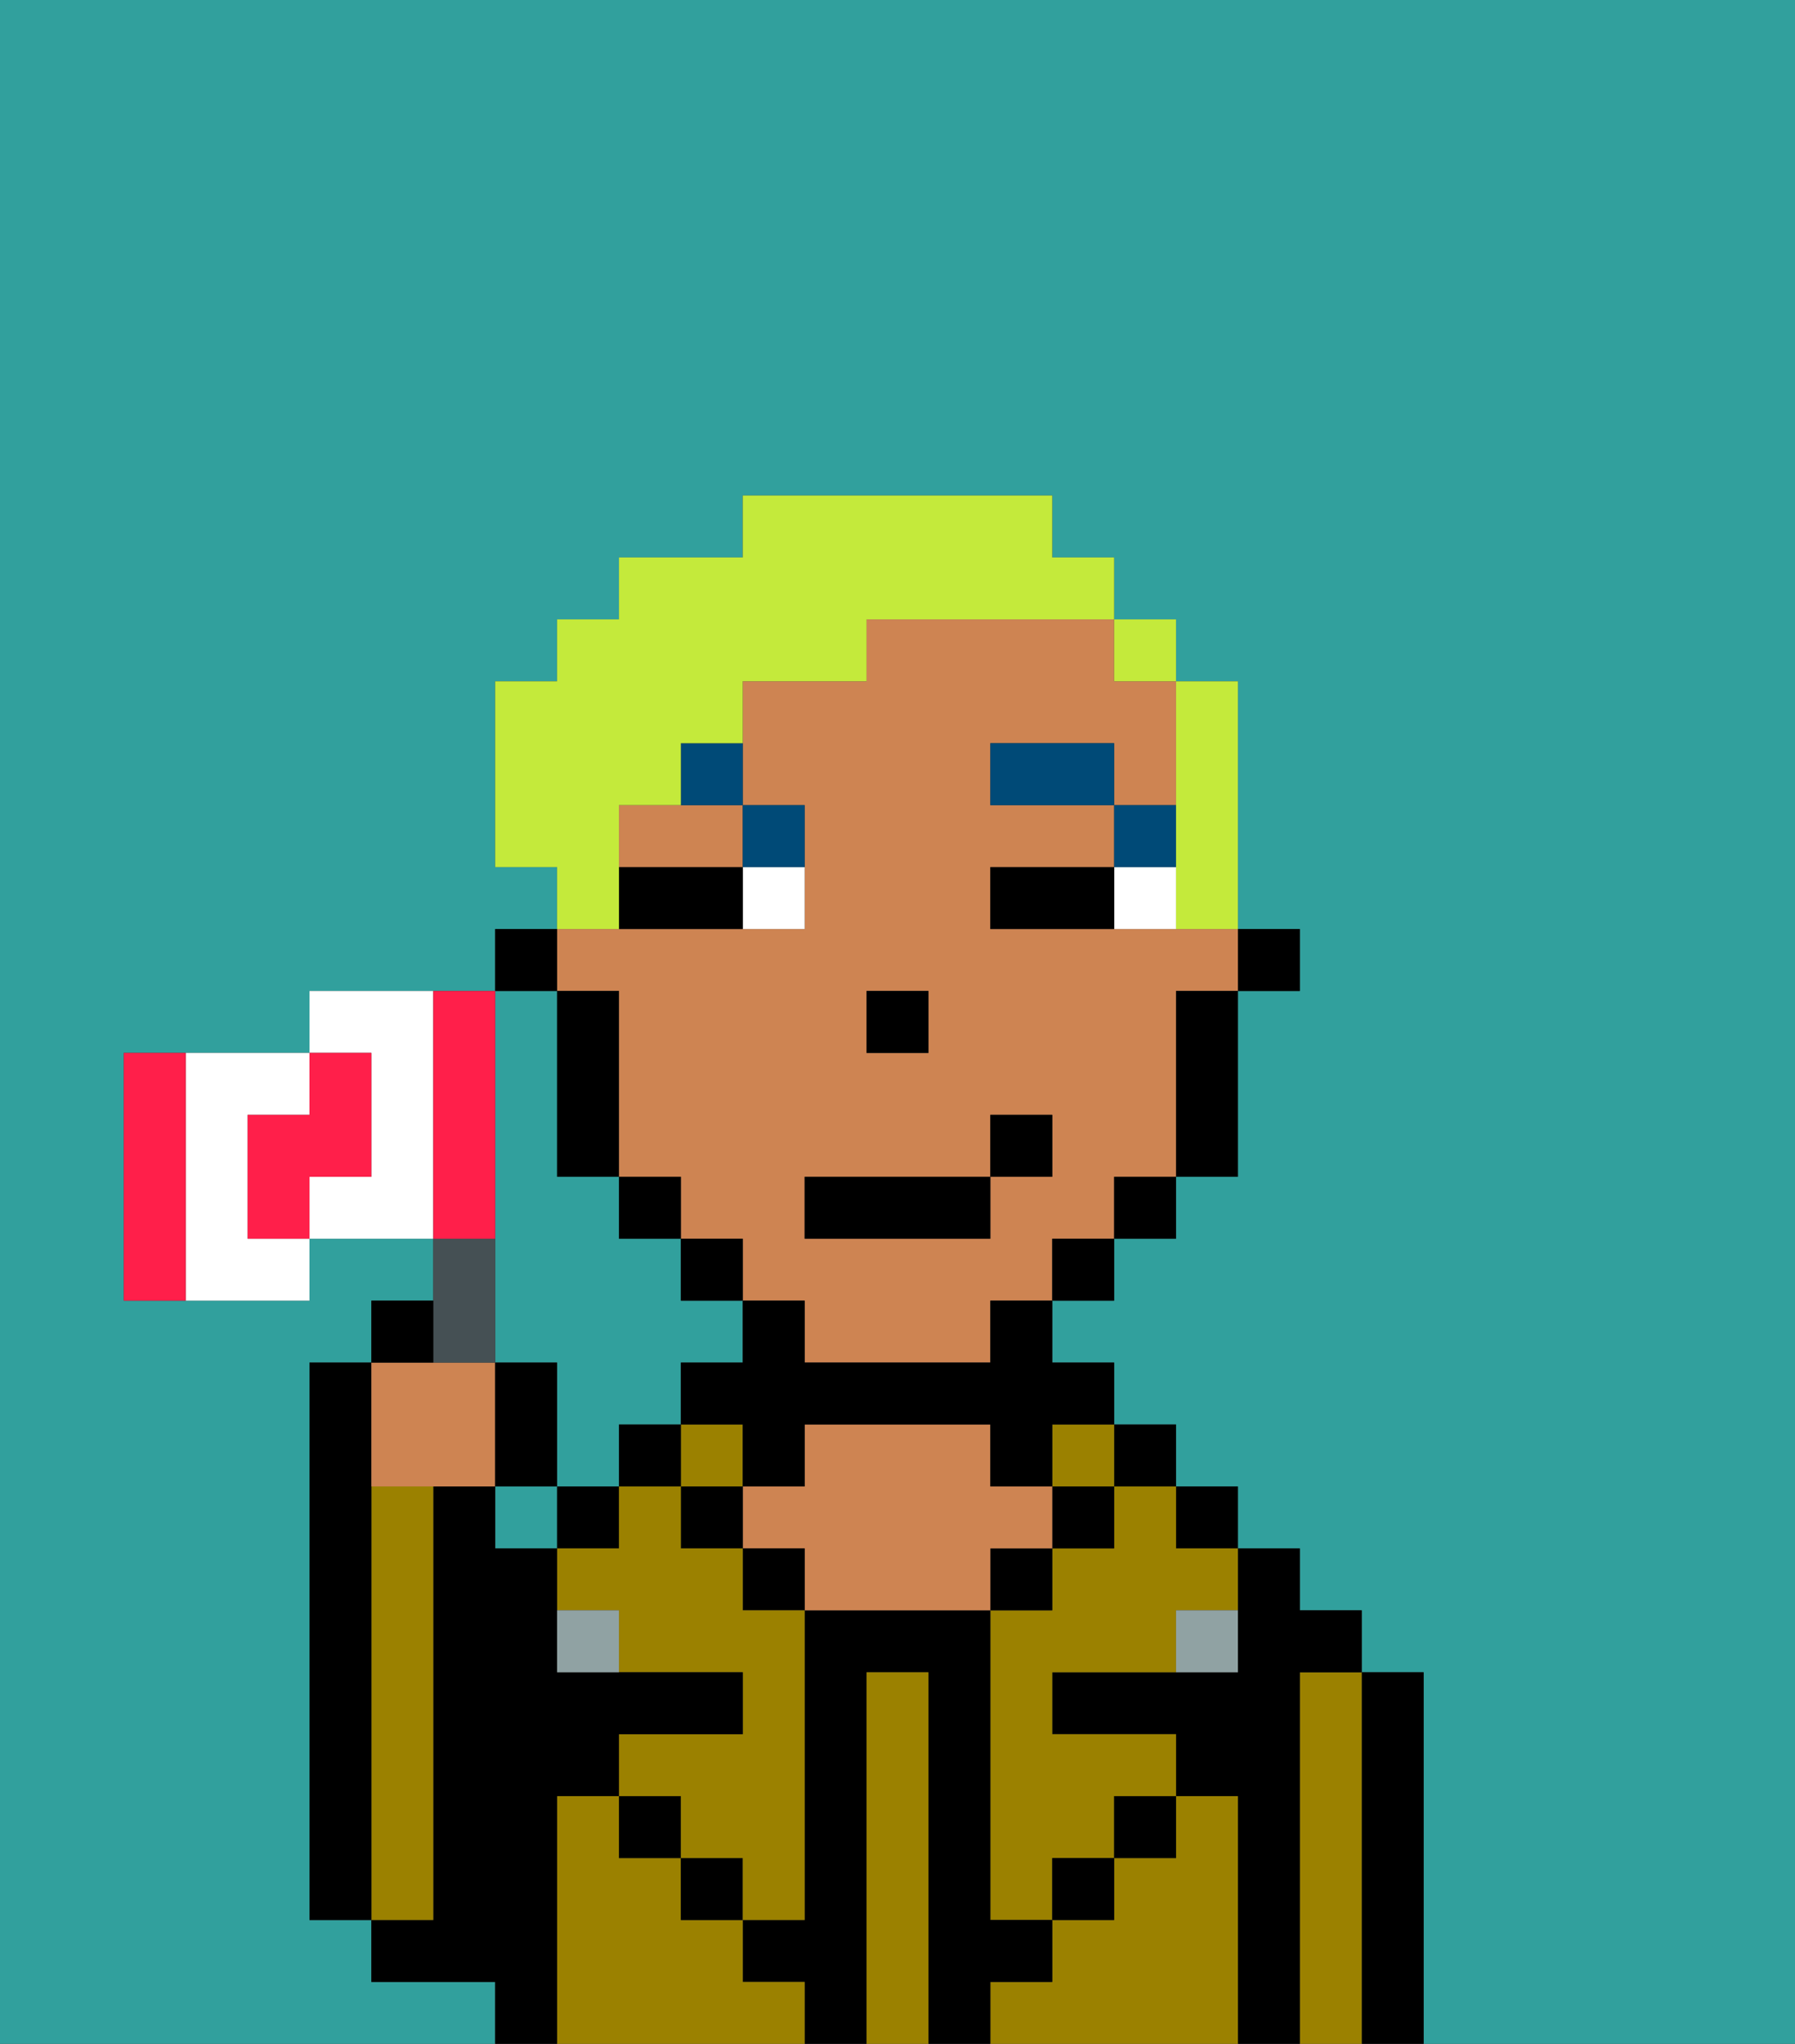 <svg xmlns="http://www.w3.org/2000/svg" viewBox="0 0 29 33"><rect x="0" y="0" width="29" height="33" fill="#333333" stroke="none"/><defs><style>polygon,rect,path{shape-rendering:crispedges;}.fb165-1{fill:#31a09d;}.fb165-2{fill:#000000;}.fb165-3{fill:#9b8100;}.fb165-4{fill:#9b8100;}.fb165-5{fill:#ce8452;}.fb165-6{fill:#90a2a3;}.fb165-7{fill:#ffffff;}.fb165-8{fill:#004a77;}.fb165-9{fill:#c4ea3b;}.fb165-10{fill:#455054;}.fb165-11{fill:#ff1f4a;}</style></defs><rect class="fb165-1" x="8" y="24" width="1" height="1"/><path class="fb165-1" d="M0,33H8V32H6V31H5V22H6V21H7V20H5v1H2V17H5V16H8V15H9V14H8V11H9V10h1V9h2V8h5V9h1v1h1v1h1v4h1v1H20v3H19v1H18v1H17v1h1v1h1v1h1v1h1v1h1v1h1v6h6V0H0Z"/><path class="fb165-1" d="M8,19v3H9v2h1V23h1V22h1V21H11V20H10V19H9V16H8v3Z"/><path class="fb165-2" d="M23,27H22v6h1V27Z"/><path class="fb165-3" d="M22,27H21v6h1V27Z"/><path class="fb165-2" d="M21,27h1V26H21V25H20v2H17v1h2v1h1v4h1V27Z"/><rect class="fb165-2" x="19" y="24" width="1" height="1"/><path class="fb165-3" d="M20,29H19v1H18v1H17v1H16v1h4V29Z"/><rect class="fb165-2" x="18" y="23" width="1" height="1"/><path class="fb165-3" d="M18,25H17v1H16v5h1V30h1V29h1V28H17V27h2V26h1V25H19V24H18Z"/><rect class="fb165-2" x="18" y="29" width="1" height="1"/><rect class="fb165-3" x="17" y="23" width="1" height="1"/><rect class="fb165-2" x="17" y="24" width="1" height="1"/><rect class="fb165-2" x="17" y="30" width="1" height="1"/><rect class="fb165-2" x="16" y="25" width="1" height="1"/><path class="fb165-2" d="M17,32V31H16V26H13v5H12v1h1v1h1V27h1v6h1V32Z"/><path class="fb165-4" d="M15,27H14v6h1V27Z"/><path class="fb165-5" d="M17,25V24H16V23H13v1H12v1h1v1h3V25Z"/><rect class="fb165-2" x="12" y="25" width="1" height="1"/><path class="fb165-3" d="M12,32V31H11V30H10V29H9v4h4V32Z"/><rect class="fb165-3" x="11" y="23" width="1" height="1"/><rect class="fb165-2" x="11" y="24" width="1" height="1"/><rect class="fb165-2" x="11" y="30" width="1" height="1"/><rect class="fb165-2" x="10" y="23" width="1" height="1"/><rect class="fb165-2" x="10" y="29" width="1" height="1"/><rect class="fb165-2" x="9" y="24" width="1" height="1"/><path class="fb165-3" d="M12,25H11V24H10v1H9v1h1v1h2v1H10v1h1v1h1v1h1V26H12Z"/><path class="fb165-2" d="M9,29h1V28h2V27H9V25H8V24H7v7H6v1H8v1H9V29Z"/><path class="fb165-3" d="M7,30V24H6v7H7Z"/><path class="fb165-2" d="M6,24V22H5v9H6V24Z"/><path class="fb165-6" d="M9,26v1h1V26Z"/><path class="fb165-6" d="M19,27h1V26H19Z"/><rect class="fb165-2" x="20" y="15" width="1" height="1"/><path class="fb165-5" d="M10,13v1h2V13H10Z"/><path class="fb165-5" d="M10,16v3h1v1h1v1h1v1h3V21h1V20h1V19h1V16h1V15H16V14h2V13H16V12h2v1h1V11H18V10H14v1H12v2h1v2H9v1Zm4,0h1v1H14Zm-1,3h3V18h1v1H16v1H13Z"/><path class="fb165-2" d="M19,17v2h1V16H19Z"/><rect class="fb165-2" x="18" y="19" width="1" height="1"/><rect class="fb165-2" x="17" y="20" width="1" height="1"/><path class="fb165-2" d="M16,22H13V21H12v1H11v1h1v1h1V23h3v1h1V23h1V22H17V21H16Z"/><rect class="fb165-2" x="11" y="20" width="1" height="1"/><rect class="fb165-2" x="10" y="19" width="1" height="1"/><path class="fb165-2" d="M10,16H9v3h1V16Z"/><rect class="fb165-2" x="8" y="15" width="1" height="1"/><rect class="fb165-2" x="14" y="16" width="1" height="1"/><path class="fb165-7" d="M18,14v1h1V14Z"/><path class="fb165-7" d="M12,15h1V14H12Z"/><path class="fb165-2" d="M17,14H16v1h2V14Z"/><path class="fb165-2" d="M11,14H10v1h2V14Z"/><rect class="fb165-8" x="18" y="13" width="1" height="1"/><rect class="fb165-8" x="16" y="12" width="2" height="1"/><path class="fb165-8" d="M13,14V13H12v1Z"/><path class="fb165-8" d="M11,13h1V12H11Z"/><rect class="fb165-2" x="13" y="19" width="3" height="1"/><rect class="fb165-2" x="16" y="18" width="1" height="1"/><path class="fb165-9" d="M19,14v1h1V11H19v3Z"/><rect class="fb165-9" x="18" y="10" width="1" height="1"/><path class="fb165-9" d="M10,14V13h1V12h1V11h2V10h4V9H17V8H12V9H10v1H9v1H8v3H9v1h1Z"/><path class="fb165-5" d="M7,24H8V22H6v2Z"/><path class="fb165-10" d="M8,22V20H7v2Z"/><path class="fb165-2" d="M7,21H6v1H7Z"/><path class="fb165-2" d="M9,22H8v2H9Z"/><path class="fb165-7" d="M4,19V18H5V17H3v4H5V20H4Z"/><path class="fb165-7" d="M6,16H5v1H6v2H5v1H7V16Z"/><path class="fb165-11" d="M2,17v4H3V17Z"/><path class="fb165-11" d="M8,19V16H7v4H8Z"/><path class="fb165-11" d="M6,19V17H5v1H4v2H5V19Z"/></svg>